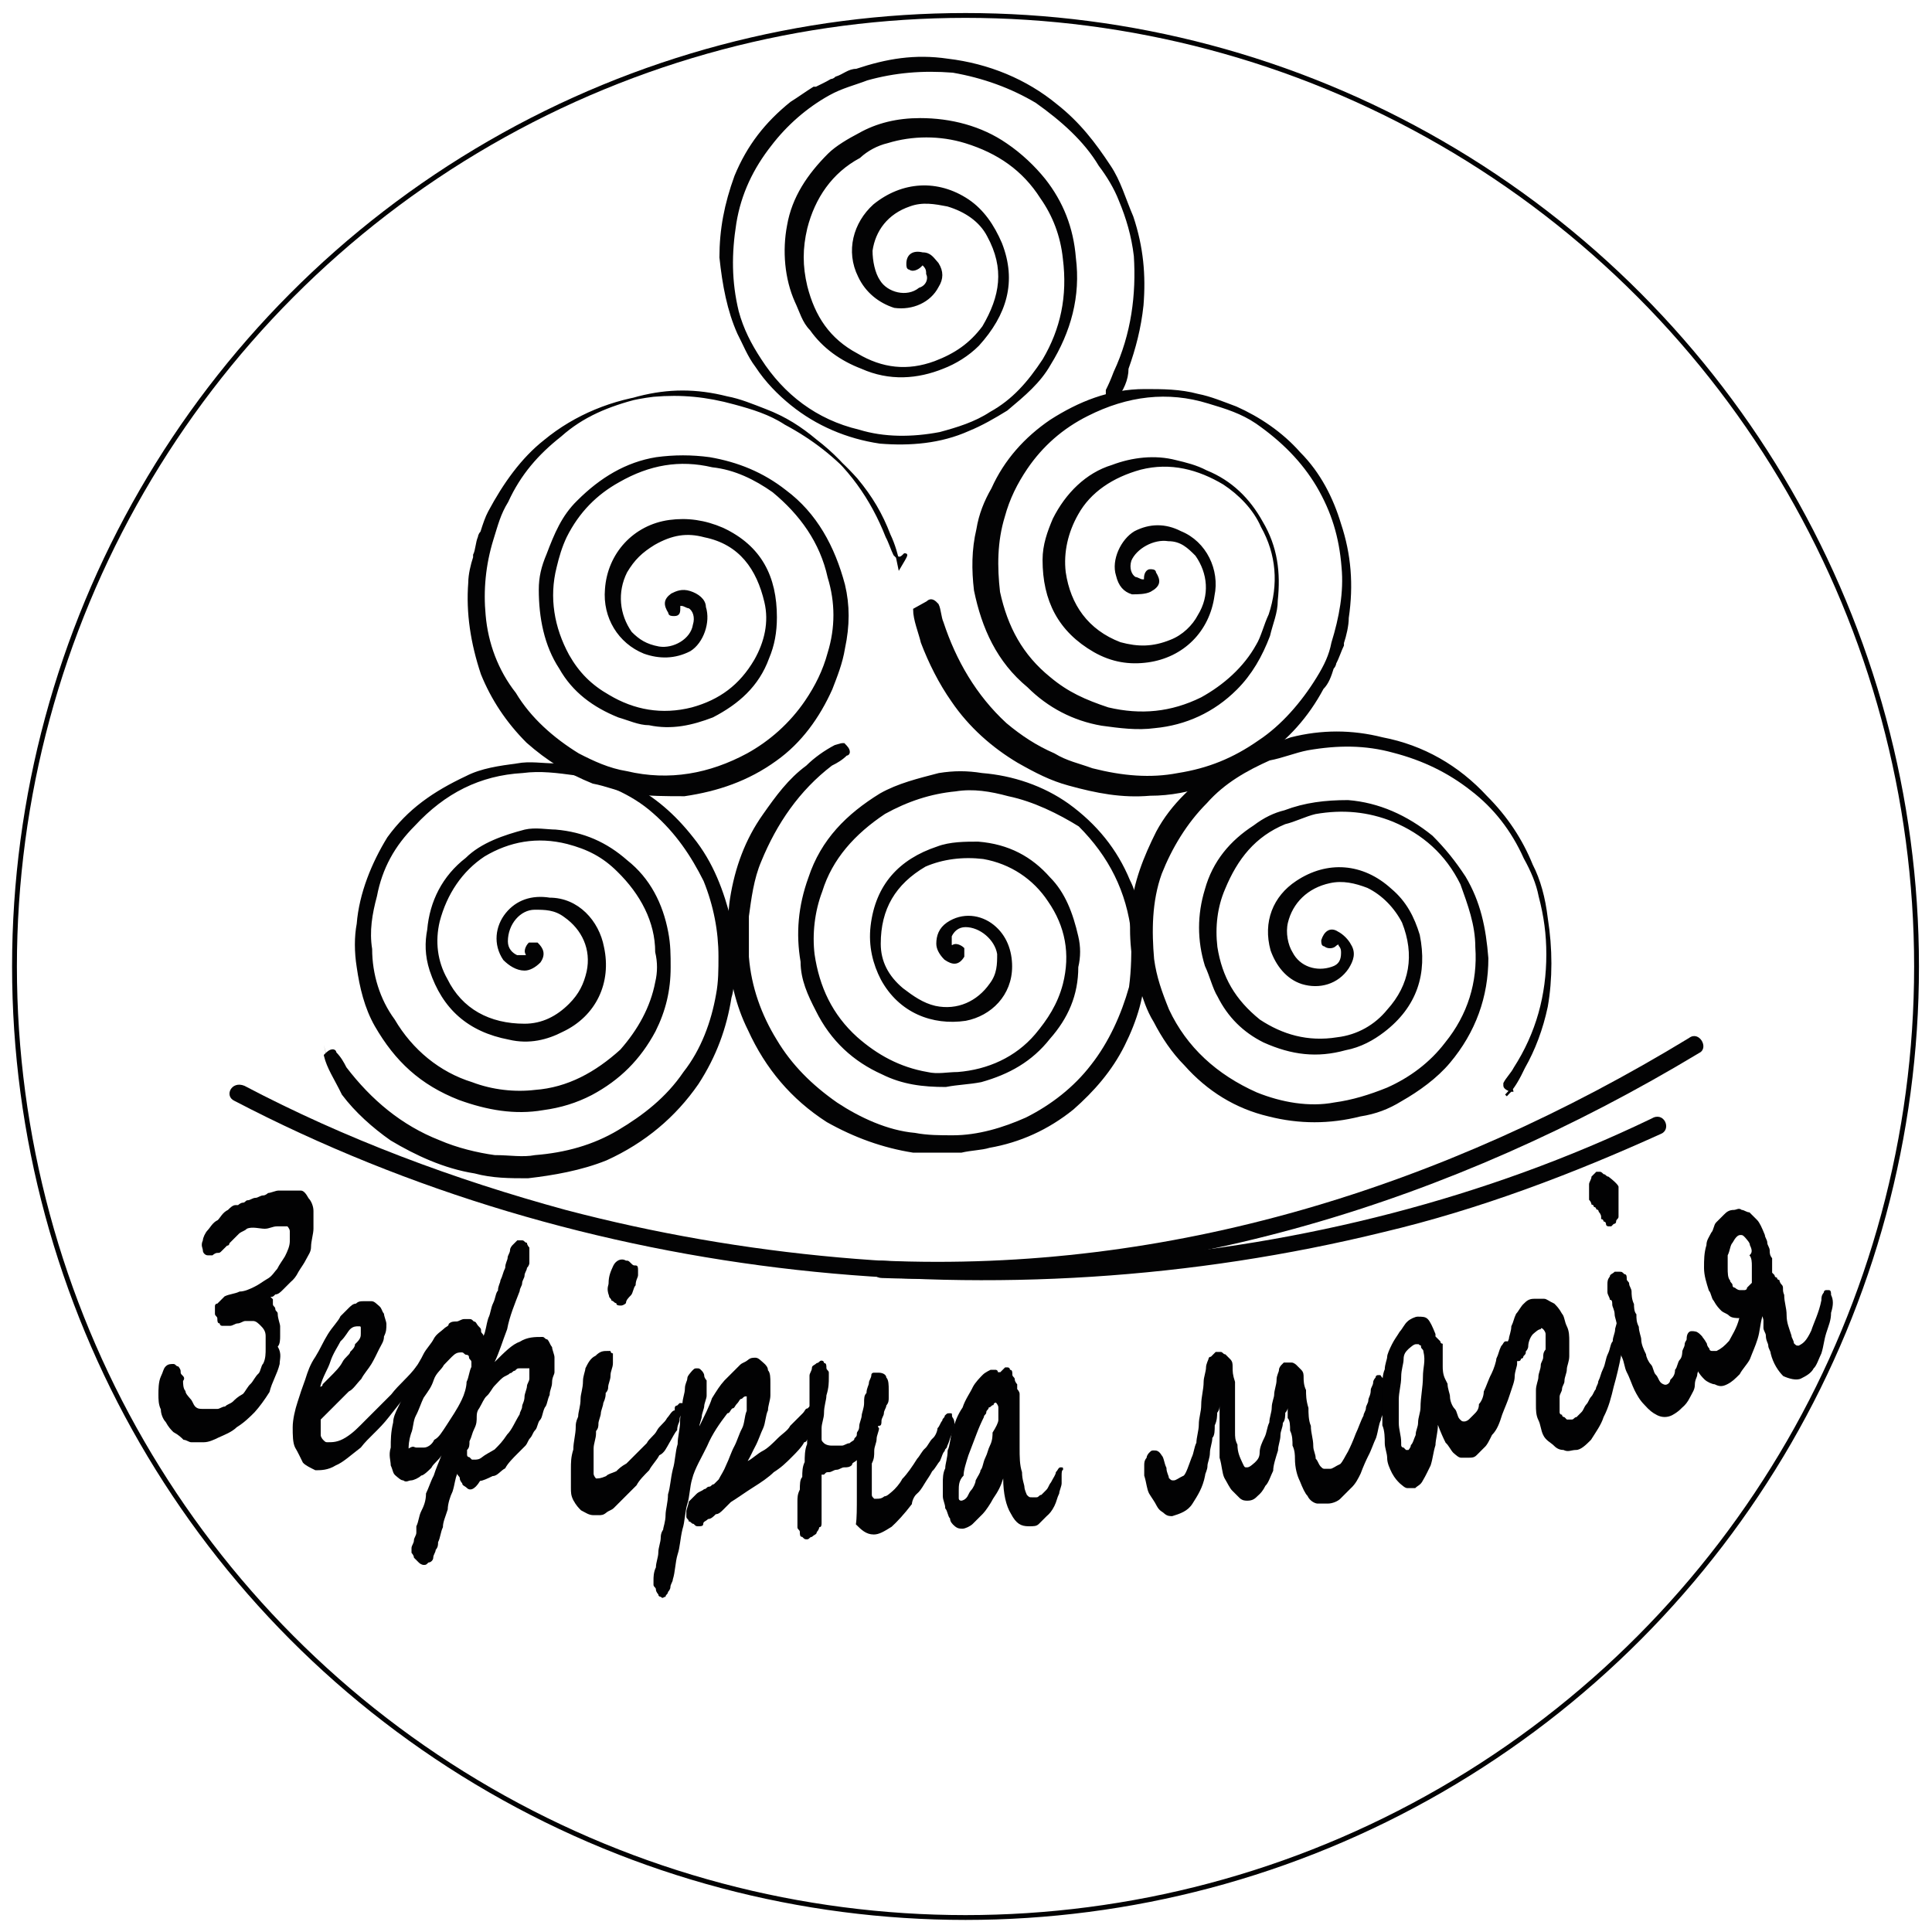 <?xml version="1.0" encoding="utf-8"?>
<!-- Generator: Adobe Illustrator 23.1.0, SVG Export Plug-In . SVG Version: 6.00 Build 0)  -->
<svg version="1.2" baseProfile="tiny" id="Шар_1"
	 xmlns="http://www.w3.org/2000/svg" xmlns:xlink="http://www.w3.org/1999/xlink" x="0px" y="0px" viewBox="0 0 400 400"
	 xml:space="preserve">
<circle fill="none" stroke="#020203" stroke-miterlimit="10" cx="199.9" cy="200.1" r="196.9"/>
<g>
	<path fill="#030304" stroke="#030304" stroke-width="0.5" stroke-miterlimit="10" d="M230.8,82.8c-0.5,0-1.6,0-1.6-1c0,0,0-0.5,0-1
		c0.5-1,1-2.1,1.6-3.7c3.7-7.9,4.7-16.2,4.2-24.1c-0.5-4.2-1.6-7.9-3.1-11.5c-1-2.6-2.6-5.2-4.2-7.3c-3.1-5.2-7.9-9.4-13.1-13.1
		c-5.2-3.1-11-5.2-17.3-6.3c-6.3-0.5-12.1,0-17.8,1.6c-2.6,1-5.2,1.6-7.9,3.1c-4.7,2.6-8.9,6.3-12.1,10.5c-3.7,4.7-6.3,10-7.3,16.2
		c-1,6.3-1,12.1,0.5,18.3c1,3.7,2.6,6.8,4.7,10c4.7,7.3,11.5,12.6,20.4,14.7c5.2,1.6,11,1.6,16.8,0.5c3.7-1,7.3-2.1,10.5-4.2
		c4.7-2.6,7.9-6.3,11-11c3.7-6.3,5.2-13.1,4.2-21c-0.5-4.7-2.1-8.9-4.7-12.6c-3.7-5.8-8.9-9.4-15.7-11.5c-5.2-1.6-11-1.6-16.2,0
		c-2.1,0.5-4.2,1.6-5.8,3.1c-5.8,3.1-9.4,8.4-11,14.7c-1,4.2-1,7.9,0,12.1c1.6,6.3,4.7,11,10.5,14.1c5.2,3.1,10.5,3.7,16.2,1.6
		c4.2-1.6,7.3-3.7,10-7.3c3.7-6.3,4.7-12.1,1-18.9c-1.6-3.1-4.7-5.2-8.4-6.3c-2.6-0.5-5.2-1-7.9,0c-4.7,1.6-7.3,5.2-7.9,9.4
		c0,2.1,0.5,4.7,1.6,6.3c1.6,2.6,5.8,3.7,8.4,1.6c1.6-0.5,2.1-2.1,1.6-3.1c0-0.5,0-1-0.5-1.6s-0.5-0.5-1,0c-0.5,0.5-1.6,1-2.1,0.5
		c-0.5,0-0.5-0.5-0.5-1c0-1.6,1-2.6,3.1-2.1c1.6,0,2.1,1,3.1,2.1c1,1.6,1,3.1,0,4.7c-1.6,3.1-5.2,4.7-8.9,4.2
		c-3.1-1-5.8-3.1-7.3-6.3c-2.6-5.2-1-11,3.1-14.7c5.8-4.7,13.1-5.2,19.4-1c3.1,2.1,5.2,5.2,6.8,8.9c3.1,7.9,1,14.7-4.7,21
		c-2.1,2.1-4.7,3.7-7.3,4.7c-5.2,2.1-11,2.6-16.8,0c-4.2-1.6-7.9-4.2-10.5-7.9c-1.6-1.6-2.1-3.7-3.1-5.8c-2.1-4.7-2.6-10.5-1.6-15.7
		c1-5.8,4.2-10.5,8.4-14.7c1.6-1.6,4.2-3.1,6.3-4.2c3.7-2.1,7.9-3.1,12.6-3.1c6.3,0,12.6,1.6,17.8,5.2c3.1,2.1,5.8,4.7,7.9,7.3
		c3.7,4.7,5.8,10,6.3,16.2c1,7.9-1,15.2-5.2,22c-2.1,3.7-5.2,6.3-8.9,9.4c-2.6,1.6-5.2,3.1-7.9,4.2c-5.8,2.6-12.1,3.1-18.3,2.6
		c-6.8-1-13.1-3.7-18.3-7.9c-2.6-2.1-5.2-4.7-7.3-7.9c-1.6-2.1-2.6-4.7-3.7-6.8c-2.1-4.7-3.1-10-3.7-15.7c0-5.8,1-11,3.1-16.8
		c2.6-6.3,6.3-11,11.5-15.2c1.6-1,3.1-2.1,4.7-3.1c0,0,0,0,0.5,0c1-0.5,2.1-1,3.1-1.6c0,0,0.5,0,1-0.5c1.6-0.5,2.6-1.6,4.2-1.6
		c6.3-2.1,12.1-3.1,18.9-2.1c8.4,1,16.2,4.2,22.5,9.4c4.7,3.7,7.9,7.9,11,12.6c2.1,3.1,3.1,6.8,4.7,10.5c2.1,6.3,2.6,12.1,2.1,18.3
		c-0.5,4.7-1.6,8.9-3.1,13.1C233.4,78.6,232.4,80.7,230.8,82.8C231.3,82.8,231.3,82.8,230.8,82.8z"/>
	<path fill="#030304" stroke="#030304" stroke-width="0.5" stroke-miterlimit="10" d="M67.3,218.5c0.5-0.5,1-1,1.6-1
		c0,0,0.5,0,0.5,0.5c1,1,1.6,2.1,2.1,3.1c5.2,6.8,11.5,12.1,19.4,15.2c3.7,1.6,7.9,2.6,11.5,3.1c3.1,0,5.8,0.5,8.4,0
		c6.3-0.5,12.1-2.1,17.3-5.2c5.2-3.1,10-6.8,13.6-12.1c3.7-4.7,5.8-10.5,6.8-16.2c0.5-2.6,0.5-5.2,0.5-7.9c0-5.2-1-10.5-3.1-15.7
		c-2.6-5.2-5.8-10-10.5-14.1c-4.7-4.2-10.5-6.3-16.2-7.9c-3.7-0.5-7.3-1-11-0.5c-8.9,0.5-16.2,4.2-22.5,11
		c-4.2,4.2-6.8,8.9-7.9,14.7c-1,3.7-1.6,7.3-1,11c0,5.2,1.6,10.5,4.7,14.7c3.7,6.3,9.4,11,16.2,13.1c4.2,1.6,8.9,2.1,13.1,1.6
		c6.8-0.5,12.6-3.7,17.8-8.4c3.7-4.2,6.3-8.9,7.3-14.1c0.5-2.1,0.5-4.2,0-6.3c0-6.3-3.1-12.1-7.9-16.8c-3.1-3.1-6.3-4.7-10.5-5.8
		c-6.3-1.6-12.1-0.5-17.3,2.6c-4.7,3.1-7.9,7.9-9.4,13.6c-1,4.2-0.5,8.4,1.6,12.1c3.1,6.3,8.9,9.4,16.2,9.4c3.7,0,6.8-1.6,9.4-4.2
		c2.1-2.1,3.1-4.2,3.7-6.8c1-4.7-1-8.9-4.7-11.5c-2.1-1.6-4.2-1.6-6.3-1.6c-3.1,0-5.8,3.1-5.8,6.8c0,1.6,1,2.6,2.1,3.1
		c0.5,0,1,0,1.6,0s0.5,0,0.5-0.5c-0.5-0.5,0-1.6,0.5-2.1c0.5,0,1,0,1.6,0c1,1,1.6,2.1,0.5,3.7c-1,1-2.1,1.6-3.1,1.6
		c-1.6,0-3.1-1-4.2-2.1c-2.1-3.1-1.6-6.8,0.5-9.4c2.1-2.6,5.2-3.7,8.9-3.1c5.8,0,10,4.7,11,10c1.6,7.3-1.6,14.1-8.4,17.3
		c-3.1,1.6-6.8,2.6-11,1.6c-8.4-1.6-13.6-6.3-16.2-14.1c-1-3.1-1-5.8-0.5-8.4c0.5-5.8,3.1-11,7.9-14.7c3.1-3.1,7.9-4.7,12.1-5.8
		c2.1-0.5,4.7,0,6.3,0c5.8,0.5,10.5,2.6,14.7,6.3c4.7,3.7,7.3,8.9,8.4,14.7c0.5,2.6,0.5,4.7,0.5,7.3c0,4.7-1,8.9-3.1,13.1
		c-3.1,5.8-7.3,10-13.1,13.1c-3.1,1.6-6.3,2.6-10,3.1c-5.8,1-11.5,0-17.3-2.1c-7.9-3.1-13.1-7.9-17.3-15.2
		c-2.1-3.7-3.1-7.9-3.7-12.1c-0.5-3.1-0.5-6.3,0-8.9c0.5-6.3,3.1-12.6,6.3-17.8c4.2-5.8,9.4-9.4,16.2-12.6c3.1-1.6,6.8-2.1,10.5-2.6
		c2.6-0.5,5.2,0,7.9,0c5.2,0.5,10.5,1.6,15.2,4.2c5.2,2.6,9.4,6.3,13.1,11c4.2,5.2,6.3,11,7.9,17.3c0.5,1.6,0.5,3.7,0.5,5.8v0.5
		c0,1.6,0,2.6,0,3.7c0,0.5,0,0.5,0,1c0,1.6,0,3.1-0.5,4.7c-1,6.3-3.1,12.1-6.8,17.8c-4.7,6.8-11,12.1-18.9,15.7
		c-5.2,2.1-11,3.1-16.2,3.7c-3.7,0-7.3,0-11-1c-6.3-1-12.1-3.7-17.3-6.8c-3.7-2.6-7.3-5.8-10-9.4C69.4,223.2,67.9,221.1,67.3,218.5
		C67.3,219,67.3,219,67.3,218.5z"/>
	<path fill="#030304" stroke="#030304" stroke-width="0.5" stroke-miterlimit="10" d="M192,124.7c0.5-0.5,1-0.5,1.6,0l0.5,0.5
		c0.5,1,0.5,2.6,1,3.7c2.6,7.9,6.8,15.2,13.1,21c3.1,2.6,6.3,4.7,10,6.3c2.6,1.6,5.2,2.1,7.9,3.1c6.3,1.6,12.1,2.1,17.8,1
		c6.3-1,11.5-3.1,16.8-6.8c4.7-3.1,8.9-7.9,12.1-13.1c1.6-2.6,2.6-4.7,3.1-7.3c1.6-5.2,2.6-10.5,2.1-15.7
		c-0.5-6.3-2.1-11.5-5.2-16.8c-3.1-5.2-7.3-9.4-12.6-13.1c-3.1-2.1-6.3-3.1-10-4.2c-8.4-2.6-16.8-1.6-25.1,2.6
		c-5.2,2.6-9.4,6.3-12.6,11c-2.1,3.1-3.7,6.3-4.7,10c-1.6,5.2-1.6,10.5-1,15.7c1.6,7.3,4.7,13.1,10.5,17.8c3.7,3.1,7.3,4.7,12.1,6.3
		c6.8,1.6,13.1,1,19.4-2.1c4.7-2.6,8.9-6.3,11.5-11c1-1.6,1.6-4.2,2.6-6.3c2.1-6.3,1.6-12.6-1.6-18.3c-1.6-3.7-4.7-6.8-7.9-8.9
		c-5.2-3.1-11-4.7-17.3-3.1c-5.8,1.6-10.5,4.7-13.1,9.4c-2.1,3.7-3.1,7.9-2.6,12.1c1,6.8,4.7,12.1,11.5,14.7c3.7,1,6.8,1,10.5-0.5
		c2.6-1,4.7-3.1,5.8-5.2c2.6-4.2,2.1-8.9-0.5-12.6c-1.6-1.6-3.1-3.1-5.8-3.1c-3.1-0.5-6.8,1.6-7.9,4.2c-0.5,1.6,0,3.1,1,3.7
		c0.5,0,1,0.5,1.6,0.5c0.5,0,0.5,0,0.5-0.5c0-1,0.5-1.6,1-1.6s1,0,1,0.5c1,1.6,1,2.6-1,3.7c-1,0.5-2.6,0.5-3.7,0.5
		c-1.6-0.5-2.6-1.6-3.1-3.7c-1-3.1,1-7.3,3.7-8.9c3.1-1.6,6.3-1.6,9.4,0c5.2,2.1,7.9,7.9,6.8,13.1c-1,7.3-6.3,12.6-13.6,13.6
		c-3.7,0.5-7.3,0-11-2.1c-7.3-4.2-10.5-10.5-10.5-18.9c0-3.1,1-5.8,2.1-8.4c2.6-5.2,6.8-9.4,12.1-11c4.2-1.6,8.9-2.1,13.1-1
		c2.1,0.5,4.2,1,6.3,2.1c5.2,2.1,8.9,5.8,11.5,10.5c3.1,5.2,3.7,10.5,3.1,16.2c0,2.6-1,4.7-1.6,7.3c-1.6,4.2-3.7,7.9-6.8,11
		c-4.7,4.7-10.5,7.3-16.8,7.9c-3.7,0.5-7.3,0-11-0.5c-5.8-1-11-3.7-15.2-7.9c-6.3-5.2-9.4-12.1-11-19.9c-0.5-4.2-0.5-8.4,0.5-12.6
		c0.5-3.1,1.6-5.8,3.1-8.4c2.6-5.8,6.8-10.5,12.1-14.1c5.8-3.7,12.1-6.3,19.4-6.3c3.7,0,7.3,0,11,1c2.6,0.5,5.2,1.6,7.9,2.6
		c4.7,2.1,9.4,5.2,13.1,9.4c4.2,4.2,6.8,9.4,8.4,14.7c2.1,6.3,2.6,12.6,1.6,19.4c0,1.6-0.5,3.7-1,5.2v0.5c-0.5,1-1,2.6-1.6,3.7
		c0,0,0,0.5-0.5,1c-0.5,1.6-1,3.1-2.1,4.2c-3.1,5.8-7.3,10.5-12.6,14.1c-6.8,4.7-14.7,7.9-23.1,7.9c-5.8,0.5-11-0.5-16.8-2.1
		c-3.7-1-6.8-2.6-10.5-4.7c-5.2-3.1-10-7.3-13.6-12.6c-2.6-3.7-4.7-7.9-6.3-12.1c-0.5-2.1-1.6-4.7-1.6-6.8
		C192,124.7,192,124.7,192,124.7z"/>
	<path fill="#030304" stroke="#030304" stroke-width="0.5" stroke-miterlimit="10" d="M187.3,114.8c-0.5,0.5-1,1-1.6,0.5l-0.5-0.5
		c-0.5-1-1-2.6-1.6-3.7c-3.1-7.9-7.9-14.7-14.7-19.9c-3.1-2.6-6.3-4.7-10.5-6.3c-2.6-1-5.2-2.1-7.9-2.6c-6.3-1.6-12.1-1.6-18.3,0
		s-11.5,3.7-16.2,7.9c-4.7,3.7-8.4,7.9-11,13.6c-1.6,2.6-2.1,4.7-3.1,7.9c-1.6,5.2-2.1,10.5-1.6,15.7c0.5,5.8,2.6,11.5,6.3,16.2
		c3.1,5.2,7.9,9.4,13.1,12.6c3.1,1.6,6.3,3.1,10,3.7c8.9,2.1,17.3,0.5,25.1-3.7c4.7-2.6,8.9-6.3,12.1-11c2.1-3.1,3.7-6.3,4.7-10
		c1.6-5.2,1.6-10.5,0-15.7c-1.6-7.3-5.8-13.1-11.5-17.8c-3.7-2.6-7.9-4.7-12.6-5.2c-6.8-1.6-13.1-0.5-19.4,3.1
		c-4.7,2.6-8.4,6.3-11,11.5c-1,2.1-1.6,4.2-2.1,6.3c-1.6,6.3-0.5,12.6,2.6,18.3c2.1,3.7,4.7,6.3,8.4,8.4c5.2,3.1,11,4.2,17.3,2.6
		c5.8-1.6,10-4.7,13.1-10c2.1-3.7,3.1-7.9,2.1-12.1c-1.6-6.8-5.2-12.1-12.6-13.6c-3.7-1-6.8-0.5-10.5,1.6c-2.6,1.6-4.2,3.1-5.8,5.8
		c-2.1,4.2-1.6,8.9,1,12.6c1.6,1.6,3.1,2.6,5.8,3.1c3.1,0.5,6.8-1.6,7.3-4.7c0.5-1.6,0-3.1-1-3.7c-0.5,0-1-0.5-1.6-0.5
		s-0.5,0-0.5,0.5c0,1,0,1.6-1,1.6c-0.5,0-1,0-1-0.5c-1-1.6-1-2.6,0.5-3.7c1-0.5,2.1-1,3.7-0.5c1.6,0.5,3.1,1.6,3.1,3.1
		c1,3.1-0.5,7.3-3.1,8.9c-3.1,1.6-6.3,1.6-9.4,0.5c-5.2-2.1-8.4-7.3-7.9-13.1c0.5-7.3,5.8-13.1,13.1-14.1c3.7-0.5,7.3,0,11,1.6
		c7.9,3.7,11,10,11,18.3c0,3.1-0.5,5.8-1.6,8.4c-2.1,5.8-6.3,9.4-11.5,12.1c-4.2,1.6-8.4,2.6-13.1,1.6c-2.1,0-4.2-1-6.3-1.6
		c-5.2-2.1-9.4-5.2-12.1-10c-3.1-4.7-4.2-10.5-4.2-16.2c0-2.6,0.5-4.7,1.6-7.3c1.6-4.2,3.1-7.9,6.3-11c4.7-4.7,10-7.9,16.2-8.9
		c3.7-0.5,7.3-0.5,11,0c5.8,1,11,3.1,15.7,6.8c6.3,4.7,10,11.5,12.1,19.4c1,4.2,1,8.4,0,13.1c-0.5,3.1-1.6,5.8-2.6,8.4
		c-2.6,5.8-6.3,11-11.5,14.7c-5.8,4.2-12.1,6.3-18.9,7.3c-3.7,0-7.3,0-11-0.5c-2.6-0.5-5.2-1.6-7.9-2.1c-5.2-2.1-9.4-4.7-13.6-8.4
		c-4.2-4.2-7.3-8.9-9.4-14.1c-2.1-6.3-3.1-12.6-2.6-18.9c0-1.6,0.5-3.7,1-5.2v-0.5c0.5-1,0.5-2.6,1-3.7c0,0,0-0.5,0.5-1
		c0.5-1.6,1-3.1,1.6-4.2c3.1-5.8,6.8-11,11.5-14.7c6.3-5.2,14.1-8.4,22.5-9.4c5.8-0.5,11,0,16.8,1.6c3.7,1,7.3,2.1,10.5,4.2
		c5.8,3.1,10.5,6.8,14.7,11.5c3.1,3.7,5.2,7.3,6.8,11.5c1,2.1,1.6,4.2,2.1,6.8C187.8,114.8,187.8,114.8,187.3,114.8z"/>
	<path fill="#030304" stroke="#030304" stroke-width="0.5" stroke-miterlimit="10" d="M174.7,154.1c0.5,0.5,1,1,1,1.6
		c0,0,0,0.5-0.5,0.5c-1,1-2.1,1.6-3.1,2.1c-6.8,5.2-11.5,12.1-14.7,19.9c-1.6,3.7-2.1,7.9-2.6,11.5c0,3.1,0,5.8,0,8.4
		c0.5,6.3,2.6,12.1,5.8,17.3c3.1,5.2,7.3,9.4,12.6,13.1c4.7,3.1,10.5,5.8,16.2,6.3c2.6,0.5,5.2,0.5,7.9,0.5c5.2,0,10.5-1.6,15.2-3.7
		c5.2-2.6,10-6.3,13.6-11c3.7-4.7,6.3-10.5,7.9-16.2c0.5-3.7,0.5-7.3,0.5-11c-1-8.9-4.7-16.2-11-22.5c-4.2-2.6-9.4-5.2-14.7-6.3
		c-3.7-1-7.3-1.6-11-1c-5.2,0.5-10,2.1-14.7,4.7c-6.3,4.2-11,9.4-13.1,16.2c-1.6,4.2-2.1,8.9-1.6,13.1c1,6.8,3.7,12.6,8.9,17.3
		c4.2,3.7,8.9,6.3,14.7,7.3c2.1,0.5,4.2,0,6.3,0c6.3-0.5,12.1-3.1,16.2-7.9c2.6-3.1,4.7-6.3,5.8-10.5c1.6-6.3,0.5-12.1-3.1-17.3
		c-3.1-4.7-7.9-7.9-13.6-8.9c-4.2-0.5-8.4,0-12.1,1.6c-6.3,3.7-9.4,8.9-9.4,16.2c0,3.7,1.6,6.8,4.7,9.4c2.1,1.6,4.2,3.1,6.8,3.7
		c4.7,1,8.9-1,11.5-4.7c1.6-2.1,1.6-4.2,1.6-6.3c-0.5-3.1-3.7-5.8-6.8-5.8c-1.6,0-2.6,1-3.1,2.1c0,0.5,0,1,0,1.6s0,0.5,0.5,0.5
		c0.5-0.5,1.6,0,2.1,0.5c0,0.5,0,1,0,1.6c-1,1.6-2.1,1.6-3.7,0.5c-1-1-1.6-2.1-1.6-3.1c0-1.6,0.5-3.1,2.1-4.2
		c3.1-2.1,6.8-1.6,9.4,0.5c2.6,2.1,3.7,5.2,3.7,8.4c0,5.8-4.2,10-9.4,11c-6.8,1-13.6-1.6-17.3-8.4c-1.6-3.1-2.6-6.8-2.1-11
		c1-8.4,5.8-13.6,13.6-16.2c2.6-1,5.8-1,8.4-1c6.3,0.5,11,3.1,14.7,7.3c3.1,3.1,4.7,7.3,5.8,12.1c0.5,2.1,0.5,4.2,0,6.3
		c0,5.8-2.1,10.5-5.8,14.7c-3.7,4.7-8.4,7.3-14.1,8.9c-2.6,0.5-4.7,0.5-7.3,1c-4.7,0-8.9-0.5-13.1-2.6c-5.8-2.6-10.5-6.8-13.6-13.1
		c-1.6-3.1-3.1-6.3-3.1-10c-1-5.8-0.5-11.5,1.6-17.3c2.6-7.9,7.9-13.1,14.7-17.3c3.7-2.1,7.9-3.1,12.1-4.2c3.1-0.5,5.8-0.5,8.9,0
		c6.3,0.5,12.6,2.6,17.8,6.3c5.8,4.2,10,9.4,12.6,15.7c1.6,3.1,2.1,6.8,3.1,10.5c0.5,2.6,0.5,5.2,0,7.9c0,5.2-1.6,10.5-4.2,15.7
		c-2.6,5.2-6.3,9.4-10.5,13.1c-5.2,4.2-11,6.8-17.3,7.9c-1.6,0.5-3.7,0.5-5.8,1h-0.5c-1.6,0-2.6,0-3.7,0c-0.5,0-0.5,0-1,0
		c-1.6,0-3.1,0-4.7,0c-6.3-1-12.1-3.1-17.8-6.3c-7.3-4.7-12.6-11-16.2-18.9c-2.6-5.2-3.7-10.5-4.2-16.2c0-3.7,0-7.9,0.5-11
		c1-6.3,3.1-12.1,6.8-17.3c2.6-3.7,5.2-7.3,8.9-10c1.6-1.6,3.7-3.1,5.8-4.2C174.2,154.1,174.2,154.1,174.7,154.1z"/>
	<path fill="#030304" stroke="#030304" stroke-width="0.5" stroke-miterlimit="10" d="M313.1,225.8c-0.5,0-1.6-0.5-1.6-1v-0.5
		c0.5-1,1.6-2.1,2.1-3.1c4.7-7.3,6.8-15.2,6.8-23.6c0-4.2-0.5-7.9-1.6-12.1c-0.5-2.6-1.6-5.2-3.1-7.9c-2.6-5.8-6.3-10.5-11-14.1
		c-4.7-3.7-10-6.3-16.2-7.9c-5.8-1.6-11.5-1.6-17.8-0.5c-2.6,0.5-5.2,1.6-7.9,2.1c-4.7,2.1-9.4,4.7-13.1,8.9
		c-4.2,4.2-7.3,9.4-9.4,14.7c-2.1,5.8-2.1,12.1-1.6,17.8c0.5,3.7,1.6,6.8,3.1,10.5c3.7,7.9,10,13.6,18.3,17.3
		c5.2,2.1,11,3.1,16.2,2.1c3.7-0.5,7.3-1.6,11-3.1c4.7-2.1,8.9-5.2,12.1-9.4c4.7-5.8,6.8-12.6,6.3-19.9c0-4.7-1.6-8.9-3.1-13.1
		c-3.1-6.3-7.9-10.5-14.1-13.1c-5.2-2.1-10.5-2.6-16.2-1.6c-2.1,0.5-4.2,1.6-6.3,2.1c-6.3,2.6-10,7.3-12.6,13.6
		c-1.6,3.7-2.1,7.9-1.6,12.1c1,6.3,3.7,11,8.9,15.2c4.7,3.1,10,4.7,16.2,3.7c4.2-0.5,7.9-2.6,10.5-5.8c4.7-5.2,5.8-11.5,3.1-18.3
		c-1.6-3.1-4.2-5.8-7.3-7.3c-2.6-1-5.2-1.6-7.9-1c-4.7,1-7.9,4.2-8.9,8.4c-0.5,2.1,0,4.7,1,6.3c1.6,3.1,5.2,4.2,8.4,3.1
		c1.6-0.5,2.1-1.6,2.1-3.1c0-0.5,0-1-0.5-1.6c0-0.5-0.5-0.5-1,0s-1.6,0.5-2.1,0c-0.5,0-0.5-0.5-0.5-1c0.5-1.6,1.6-2.6,3.1-1.6
		c1,0.5,2.1,1.6,2.6,2.6c1,1.6,0.5,3.1-0.5,4.7c-2.1,3.1-5.8,4.2-9.4,3.1c-3.1-1-5.2-3.7-6.3-6.8c-1.6-5.8,0.5-11,5.2-14.1
		c6.3-4.2,13.6-3.7,19.4,1.6c3.1,2.6,4.7,5.8,5.8,9.4c1.6,7.9-0.5,14.7-7.3,19.9c-2.1,1.6-4.7,3.1-7.9,3.7c-5.8,1.6-11,1-16.8-1.6
		c-4.2-2.1-7.3-5.2-9.4-9.4c-1-1.6-1.6-4.2-2.6-6.3c-1.6-5.2-1.6-10.5,0-15.7c1.6-5.8,5.2-10,10-13.1c2.1-1.6,4.2-2.6,6.3-3.1
		c4.2-1.6,8.4-2.1,13.1-2.1c6.3,0.5,12.1,3.1,17.3,7.3c2.6,2.6,4.7,5.2,6.8,8.4c3.1,5.2,4.2,10.5,4.7,16.8c0,7.9-2.6,15.2-7.9,21.5
		c-2.6,3.1-6.3,5.8-10,7.9c-2.6,1.6-5.2,2.6-8.4,3.1c-6.3,1.6-12.6,1.6-18.9,0c-6.8-1.6-12.6-5.2-17.3-10.5
		c-2.6-2.6-4.7-5.8-6.3-8.9c-1.6-2.6-2.1-4.7-3.1-7.3c-1.6-5.2-2.1-10.5-1.6-15.7c0.5-5.8,2.6-11,5.2-16.2c3.1-5.8,7.9-10,13.1-13.6
		c1.6-1,3.1-2.1,4.7-2.6c0,0,0,0,0.5,0c1-0.5,2.1-1,3.7-1.6c0.5,0,0.5,0,1,0c1.6-0.5,3.1-1,4.7-1.6c6.3-1.6,12.6-1.6,18.9,0
		c8.4,1.6,15.7,5.8,21.5,12.1c4.2,4.2,7.3,8.9,9.4,14.1c1.6,3.1,2.6,6.8,3.1,11c1,6.3,1,12.6,0,18.3c-1,4.7-2.6,8.9-4.7,12.6
		c-1,2.1-2.1,4.2-3.7,5.8C313.1,225.3,313.1,225.8,313.1,225.8z"/>
</g>
<g>
	<path fill="#030304" d="M48.5,227.9c72.3,37.7,158.8,46.6,237.9,27.2c19.9-4.7,39.3-12.1,57.6-20.4c2.1-1,0.5-4.7-2.1-3.1
		c-68.6,33-151.4,38.2-224.8,18.9c-23.1-6.3-45.6-14.7-66.5-25.7C47.9,223.7,46.4,226.9,48.5,227.9L48.5,227.9z"/>
</g>
<g>
	<path fill="#030304" d="M182.6,264.6c60.3,2.1,117.9-15.7,169.2-46.6c2.1-1,0-4.7-2.1-3.1c-50.8,30.9-107.4,48.7-167.1,46.1
		C180,260.9,180,264.6,182.6,264.6L182.6,264.6z"/>
</g>
<g>
	<path fill="#020203" d="M57.9,282.4c-0.5,2.1-1.6,3.7-2.1,5.8c-1,1.6-2.1,3.1-3.1,4.2c-1,1-2.1,2.1-3.7,3.1c-1,1-2.6,1.6-3.7,2.1
		c-1,0.5-2.1,1-3.1,1c-1,0-2.1,0-2.6,0s-1-0.5-1.6-0.5c-0.5-0.5-1-1-2.1-1.6c-0.5-0.5-1-1-1.6-2.1c-0.5-0.5-1-1.6-1-2.6
		c-0.5-1-0.5-2.1-0.5-3.1s0-2.6,0.5-3.7c0.5-1,0.5-1.6,1-2.1s1-0.5,1.6-0.5c0.5,0,0.5,0.5,1,0.5c0,0,0.5,0.5,0.5,1
		c0,0.5,0,0.5,0.5,1s0,1,0,1c0,0.5,0,1.6,0.5,2.1c0,0.5,0.5,1,1,1.6c0.5,0.5,0.5,1,1,1.6c0.5,0.5,1,0.5,1.6,0.5c0,0,0,0,0.5,0h0.5
		c0.5,0,0.5,0,1,0s0.5,0,1,0c0.5,0,1-0.5,1.6-0.5c0.5-0.5,1-0.5,1.6-1c0.5-0.5,1-1,2.1-1.6c0.5-0.5,1-1.6,1.6-2.1
		c0.5-0.5,1-1.6,1.6-2.1c0.5-0.5,0.5-1.6,1-2.1c0.5-1,0.5-2.1,0.5-3.1s0-2.1,0-2.6c0-1-0.5-1.6-1-2.1s-1-1-1.6-1c-0.5,0-1,0-1.6,0
		c-0.5,0-1,0.5-1.6,0.5c-0.5,0-1,0.5-1.6,0.5c-0.5,0-1,0-1.6,0c0,0-0.5,0-0.5-0.5c-0.5,0-0.5-0.5-0.5-1s-0.5-0.5-0.5-1s0-1,0-1.6
		c0,0,0-0.5,0.5-0.5l0.5-0.5l0.5-0.5l0.5-0.5c1-0.5,2.1-0.5,3.1-1c1,0,2.1-0.5,3.1-1c1-0.5,1.6-1,2.6-1.6c1-0.5,1.6-1.6,2.1-2.1
		c0.5-1,1-1.6,1.6-2.6c0.5-1,1-2.1,1-3.1c0-0.5,0-1,0-2.1c0-0.5-0.5-1-0.5-1c-0.5,0-1.6,0-2.1,0c-1,0-1.6,0.5-2.6,0.5
		c-1,0-2.6-0.5-3.7,0c-0.5,0.5-1,0.5-1.6,1l-0.5,0.5c-0.5,0.5-0.5,0.5-1,1l-0.5,0.5c0,0,0,0.5-0.5,0.5c-0.5,0.5-0.5,0.5-1,1
		s-0.5,0.5-1,0.5c-0.5,0-1,0.5-1,0.5c-0.5,0-0.5,0-1,0c-0.5,0-1-0.5-1-1s-0.5-1,0-2.1c0-0.5,0.5-1.6,1-2.1c0.5-0.5,1-1.6,2.1-2.1
		c0.5-0.5,1-1.6,2.1-2.1c0.5-0.5,1-1,1.6-1c0,0,0,0,0.5,0c0,0,0.5-0.5,1-0.5c0.5,0,0.5-0.5,1-0.5s1-0.5,1.6-0.5c0.5,0,1-0.5,1.6-0.5
		c0.5,0,1-0.5,1-0.5c0.5,0,1.6-0.5,2.1-0.5c0.5,0,1,0,2.1,0c0.5,0,1,0,1.6,0c0.5,0,1,0,1,0c0.5,0,1,0.5,1.6,1.6c0.5,0.5,1,1.6,1,2.6
		s0,2.1,0,3.7c0,1-0.5,2.6-0.5,3.7s-0.5,1.6-1,2.6c-0.5,1-1,1.6-1.6,2.6c-0.5,1-1,1.6-1.6,2.1c-0.5,0.5-1,1-1.6,1.6
		c-0.5,0.5-1,1-1.6,1c-0.5,0.5-0.5,0.5-1,0.5l0.5,0.5c0,0.5,0,1,0,1c0,0.5,0.5,0.5,0.5,1s0.5,0.5,0.5,1c0,1,0.5,2.1,0.5,2.6
		c0,1,0,1.6,0,2.1s0,1.6-0.5,2.1C58.4,280.3,57.9,281.4,57.9,282.4z"/>
	<path fill="#020203" d="M88.3,282.9c0,0,0,0.5-0.5,1c0,0.5-0.5,1-1,1.6c-2.1,2.6-4.2,5.2-6.3,7.9s-4.2,4.2-5.8,6.3
		c-2.1,1.6-3.7,3.1-5.2,3.7c-1.6,1-3.1,1-4.2,1c-1-0.5-2.1-1-2.6-1.6c-0.5-1-1-2.1-1.6-3.1c-0.5-1-0.5-2.6-0.5-4.2
		c0-1.6,0.5-3.7,1-5.2c0.5-1.6,1-3.1,1.6-4.7c0.5-1.6,1-3.1,2.1-4.7c1-1.6,1.6-3.1,2.6-4.7c1-1.6,2.1-2.6,2.6-3.7
		c0.5-0.5,1-1,1.6-1.6c0.5-0.5,1-1,1.6-1c0.5-0.5,1-0.5,1.6-0.5s1,0,1.6,0s1,0.5,1.6,1s0.5,1,1,1.6c0,0.5,0.5,1.6,0.5,2.1
		c0,1,0,1.6-0.5,2.6c0,1-0.5,1.6-1,2.6c-0.5,1-1,2.1-1.6,3.1s-1.6,2.1-2.1,3.1c-1,1-1.6,2.1-2.6,2.6c-0.5,0.5-0.5,0.5-1,1
		c-0.5,0.5-1,1-1.6,1.6c-0.5,0.5-1,1-1.6,1.6c-0.5,0.5-1,1-1.6,1.6c0,0.5,0,1,0,1.6c0,0.5,0,1,0,1.6c0,0.5,0.5,1,0.5,1
		c0.5,0.5,0.5,0.5,1,0.5c1,0,2.1,0,3.7-1c1.6-1,2.6-2.1,4.2-3.7c1.6-1.6,3.1-3.1,5.2-5.2c1.6-2.1,3.7-3.7,5.2-5.8
		c0.5-0.5,0.5-0.5,1-1c0.5-0.5,0.5-0.5,1-0.5l0,0c0,0,0,0,0,0.5v0.5C88.8,282.9,88.8,282.9,88.3,282.9z M74.7,276.1c0-0.5,0-0.5,0-1
		s0-0.5-0.5-0.5s-1,0-1.6,0.5s-1,1.6-2.1,2.6c-0.5,1-1.6,2.6-2.1,4.2c-0.5,1.6-1.6,3.1-2.1,5.2c0,0,0.5,0,0.5-0.5l0.5-0.5l0.5-0.5
		l0.5-0.5c1-1,2.1-2.1,2.6-3.1s1.6-1.6,1.6-2.1c0.5-0.5,1-1,1-1.6C74.7,277.2,74.7,276.7,74.7,276.1z"/>
	<path fill="#020203" d="M96.7,308.1C96.7,308.1,96.1,308.1,96.7,308.1c-0.5-0.5-1-0.5-1-1c0,0-0.5-0.5-0.5-1s-0.5-0.5-0.5-1
		c-0.5,1-0.5,2.1-1,3.7c-0.5,1-1,2.6-1,3.7c-0.5,1.6-1,2.6-1,3.7c-0.5,1-0.5,2.1-1,3.1c0,0.5,0,1-0.5,1.6c0,0.5-0.5,1-0.5,1.6
		c0,0.5-0.5,1-1,1c-0.5,0.5-0.5,0.5-1,0.5c0,0-0.5,0-1-0.5c-0.5-0.5-0.5-0.5-1-1c0-0.5-0.5-1-0.5-1c0-0.5,0-0.5,0-1s0.5-1,0.5-1.6
		c0-0.5,0.5-1,0.5-1.6v-0.5V316c0.5-1,0.5-2.1,1-3.1c0.5-1,1-2.1,1-3.7c0.5-1,1-2.6,1.6-3.7c0.5-1.6,1-2.6,1.6-4.2
		c-0.5,1-1.6,1.6-2.1,2.6c-0.5,0.5-1.6,1.6-2.1,1.6c-0.5,0.5-1.6,1-2.1,1c-0.5,0-1,0.5-1.6,0c-0.5,0-1-0.5-1.6-1s-0.5-1-1-2.1
		c0-1-0.5-2.1,0-3.7c0-1.6,0-3.1,0.5-5.2c0-1,0.5-2.1,1-3.1c0.5-1,1-2.1,1.6-3.7c0.5-1,1-2.6,1.6-3.7s1.6-2.6,2.1-3.7
		c0.5-1,1.6-2.1,2.1-3.1c0.5-1,1.6-1.6,2.1-2.1c0.5-0.5,1-0.5,1-1c0.5-0.5,1-0.5,1.6-0.5c0.5,0,1-0.5,1.6-0.5s1,0,1,0
		c0.5,0,0.5,0,1,0.5c0.5,0,0.5,0.5,1,1c0.5,0.5,0.5,0.5,0.5,1s0.5,0.5,0.5,1c0.5-1,0.5-2.1,1-3.7c0.5-1,0.5-2.1,1-3.1
		c0.5-1,0.5-2.1,1-2.6c0-1,0.5-1.6,0.5-2.1c0.5-1,0.5-1.6,1-2.6c0-1,0.5-1.6,0.5-2.1s0.5-1,0.5-1.6c0-0.5,0.5-1,0.5-1l0.5-0.5
		l0.5-0.5h0.5h0.5c0.5,0,0.5,0.5,1,0.5c0,0.5,0.5,1,0.5,1c0,0.5,0,1,0,1.6c0,0.5,0,1,0,1.6c0,0,0,0.5-0.5,1c0,0.5-0.5,1-0.5,1.6
		c0,0.5-0.5,1-0.5,1.6c0,0.5-0.5,1-0.5,1.6c-1,2.6-2.1,5.2-2.6,7.9c-1,2.6-1.6,4.7-2.6,6.8c2.1-2.1,3.7-3.7,5.2-4.2
		c1.6-1,3.1-1,4.7-1c0.5,0,0.5,0.5,1,0.5c0.5,0.5,0.5,1,1,1.6c0,0.5,0.5,1.6,0.5,2.1c0,1,0,2.1,0,3.1c0,0.5-0.5,1-0.5,2.1
		c0,1-0.5,1.6-0.5,2.6c-0.5,1-0.5,2.1-1,2.6c-0.5,1-0.5,2.1-1,2.6c-0.5,0.5-0.5,1.6-1,2.1c-0.5,0.5-0.5,1-1,1.6
		c-0.5,0.5-0.5,1-1,1.6c-0.5,0.5-1,1-1.6,1.6c-1,1-2.1,2.1-2.6,3.1c-1,0.5-1.6,1.6-2.6,1.6c-1,0.5-2.1,1-2.6,1
		C98.2,308.6,97.2,308.6,96.7,308.1z M86.2,299.7c0.5,0,1,0,1.6,0s1.6-0.5,2.1-1.6c1-0.5,1.6-1.6,2.6-3.1c1-1.6,2.1-3.1,3.1-5.2
		c0.5-1,1-2.6,1-3.7c0.5-1,0.5-2.1,1-3.1c0-0.5,0-1,0-1c0-0.5-0.5-0.5-0.5-1s-0.5-0.5-0.5-0.5c-0.5,0-0.5-0.5-1-0.5
		c-0.5,0-1,0-1.6,0.5s-1,1-2.1,2.1c-0.5,1-1.6,1.6-2.1,3.1s-1,2.1-2.1,3.7c-0.5,1-1,2.6-1.6,3.7s-0.5,2.6-1,3.7
		c-0.5,1.6-0.5,2.6-0.5,3.1C85.7,299.2,85.7,299.7,86.2,299.7z M96.7,300.2c0,0.5,0,0.5,0,1s0.5,0.5,0.5,0.5l0.5,0.5h0.5
		c0.5,0,1,0,1.6-0.5s1.6-1,2.6-1.6c1-1,1.6-1.6,2.6-3.1c1-1,1.6-2.6,2.6-4.2c0-0.5,0.5-1,0.5-1.6c0-0.5,0.5-1,0.5-2.1
		c0-0.5,0.5-1.6,0.5-2.1s0.5-1,0.5-1.6c0-0.5,0-1,0-1.6c0-0.5,0-0.5,0-0.5s-0.5,0-1,0c-0.5,0-0.5,0-1,0c-0.5,0-0.5,0-1,0.5
		c-0.5,0-0.5,0.5-1,0.5c-0.5,0.5-1,0.5-1.6,1s-1,1-1.6,1.6c-0.5,0.5-1,1.6-1.6,2.1s-1,1.6-1.6,2.6c0,0-0.5,0.5-0.5,1.6
		c0,1,0,1.6-0.5,2.6s-0.5,1.6-1,2.6C97.2,299.2,97.2,299.7,96.7,300.2z"/>
	<path fill="#020203" d="M140.7,294c0,0.5-0.5,1-0.5,2.1c-0.5,0.5-1,1.6-1.6,2.6s-1,2.1-2.1,2.6c-0.5,1-1.6,2.1-2.1,3.1
		c-1,1-2.1,2.1-2.6,3.1c-1,1-2.1,2.1-3.1,3.1c-0.5,0.5-1,1-1.6,1.6c-0.5,0.5-1,0.5-1.6,1s-1,0.5-1.6,0.5s-1,0-1,0
		c-1,0-1.6-0.5-2.6-1c-0.5-0.5-1-1-1.6-2.1c-0.5-1-0.5-1.6-0.5-2.6s0-2.1,0-3.7c0-1.6,0-2.6,0.5-4.2c0-1.6,0.5-3.1,0.5-4.7
		c0-0.5,0-1,0.5-2.1c0-1,0.5-2.1,0.5-3.7c0-1,0.5-2.1,0.5-3.7c0-1,0.5-2.1,0.5-2.6c0.5-1,1-2.1,2.1-2.6c1-1,1.6-1,2.6-1
		c0,0,0,0,0.5,0c0,0,0,0.5,0.5,0.5c0,0,0,0.5,0,1s0,0.5,0,1c0,1-0.5,1.6-0.5,2.6c0,1-0.5,1.6-0.5,2.6c0,0,0,0.5-0.5,1
		c0,0.5,0,1-0.5,2.1c0,0.5-0.5,1.6-0.5,2.1s-0.5,1.6-0.5,2.1s0,1-0.5,1.6c0,0.5,0,0.5,0,0.5c0,1-0.5,2.1-0.5,3.1s0,2.1,0,3.1
		s0,1.6,0,2.1s0.5,1,0.5,1c0.5,0,1,0,2.1-0.5c0.5-0.5,1-0.5,2.1-1c0.5-0.5,1-1,2.1-1.6c0.5-0.5,1-1,2.1-2.1c0.5-0.5,1-1,2.1-2.1
		c0.5-1,1.6-1.6,2.1-2.6c0.5-1,1.6-1.6,2.1-2.6c0.5-0.5,1-1.6,1.6-1.6c0,0,0,0,0-0.5c0,0,0-0.5,0.5-0.5l0.5-0.5h0.5h0.5
		c0,0,0,0.5,0,1s0,0.5,0,0.5C140.7,293.4,140.7,293.4,140.7,294z M126,265.7c0-1.6,0.5-2.6,1-3.7c0.5-1,1.6-1.6,2.6-1
		c0.5,0,0.5,0,1,0.5c0.5,0.5,0.5,0.5,1,0.5c0.5,0,0.5,0.5,0.5,1s0,0.5,0,1s-0.5,1-0.5,2.1c-0.5,0.5-0.5,1.6-1,2.1
		c-0.5,0.5-1,1-1,1.6c-0.5,0.5-1,0.5-1,0.5c-0.5,0-1,0-1-0.5c-0.5,0-0.5-0.5-1-0.5c0-0.5-0.5-0.5-0.5-1
		C125.5,266.7,126,266.2,126,265.7z"/>
	<path fill="#020203" d="M169.5,293.4c0,0.5,0,1-0.5,1c0,0.5-0.5,1-0.5,1.6c-0.5,0.5-0.5,1-1,1.6c-0.5,0.5-0.5,1-1,1
		c-0.5,1-1.6,2.1-2.6,3.1c-1,1-2.1,2.1-3.7,3.1c-1,1-2.6,2.1-4.2,3.1s-3.1,2.1-4.7,3.1c0,0,0,0-0.5,0.5s-0.5,0.5-1,1
		c-0.5,0.5-1,1-1.6,1c-0.5,0.5-1,1-1.6,1c-0.5,0.5-1,0.5-1,1s-0.5,0.5-1,0.5c-0.5,0-0.5,0-1-0.5c-0.5,0-0.5-0.5-1-0.5
		c0-0.5-0.5-0.5-0.5-1s0-0.5,0-1s0.5-1.6,0.5-2.1c0.5-0.5,1-1,1.6-1.6c0.5-0.5,1-0.5,1.6-1c0.5,0,0.5-0.5,1-0.5c0.5,0,0.5-0.5,1-0.5
		c0,0,0.5-0.5,1-1c0.5-1,1-1.6,1.6-3.1c0.5-1,1-2.6,1.6-3.7s1-2.6,1.6-3.7s0.5-2.6,1-3.7c0-0.5,0-0.5,0-1s0-0.5,0-1s0-0.5,0-0.5
		v-0.5c-0.5,0-0.5,0-1,0.5c-0.5,0-0.5,0.5-1,1c-0.5,0.5-0.5,1-1,1c-0.5,0.5-0.5,1-1,1c-1.6,2.1-3.1,4.2-4.2,6.8
		c-1,2.1-2.6,4.7-3.1,6.8c-0.5,1.6-0.5,3.7-1,5.2c-0.5,1.6-0.5,3.7-1,5.2c-0.5,2.1-0.5,3.7-1,5.2c-0.5,1.6-0.5,3.7-1,5.2
		c0,0.5-0.5,1-0.5,1.6c0,0.5-0.5,1-0.5,1c0,0.5-0.5,0.5-0.5,1c-0.5,0-0.5,0.5-1,0c0,0-0.5,0-0.5-0.5c0,0-0.5-0.5-0.5-1
		s-0.5-0.5-0.5-1s0-1,0-1c0-0.5,0-1.6,0.5-2.6c0-1,0.5-2.1,0.5-3.1s0.5-2.1,0.5-3.1s0.5-1.6,0.5-1.6c0-0.5,0.5-1.6,0.5-3.1
		c0-1,0.5-2.6,0.5-4.2c0.5-1.6,0.5-3.1,1-5.2c0.5-1.6,0.5-3.7,1-5.2c0-1.6,0.5-3.1,0.5-4.7c0-1.6,0.5-2.6,0.5-3.7s0.5-2.1,0.5-3.1
		s0.5-1.6,0.5-2.1s0.5-1,1-1.6c0.5-0.5,0.5-0.5,1-0.5c0.5,0,0.5,0,1,0.5c0,0,0.5,0.5,0.5,1s0.5,1,0.5,1c0,0.5,0,1,0,1.6s0,1,0,1.6
		c0,0.5-0.5,1.6-0.5,2.1s-0.5,1.6-0.5,2.1s-0.5,1.6-0.5,2.1c1-2.1,2.1-4.2,2.6-5.8c1-1.6,1.6-2.6,2.6-3.7c0.5-0.5,1-1,1.6-1.6
		c0.5-0.5,1-1,1.6-1.6c0.5-0.5,1-0.5,1.6-1s1-0.5,1.6-0.5s1,0.5,1.6,1s1,1,1,1.6c0.5,0.5,0.5,1.6,0.5,2.6s0,1.6,0,2.6
		s-0.5,2.1-0.5,3.1c-0.5,1-0.5,2.6-1,3.7c-0.5,1-1,2.6-1.6,3.7s-1,2.1-1.6,3.1c1-0.5,2.1-1.6,3.1-2.1c1-0.5,2.1-1.6,3.1-2.6
		c1-1,2.1-1.6,2.6-2.6c1-1,1.6-1.6,2.6-2.6c0.5-0.5,0.5-1,1-1c0.5-0.5,0.5-0.5,1-1l0.5-0.5h0.5c0,0,0.5,0,0.5,0.5c0,0,0,0.5,0.5,1
		c0,0.5,0,0.5,0,1C169.5,292.9,169.5,293.4,169.5,293.4z"/>
	<path fill="#020203" d="M177.4,309.7c0-0.5,0-1,0-1.6c0-0.5,0-1,0-2.1c0-0.5,0-1,0-2.1c0-0.5,0-1,0-1.6c-0.5,0.5-1,0.5-1,1
		c-0.5,0.5-1,0.5-1.6,0.5s-1,0.5-1.6,0.5s-1,0.5-1.6,0.5s-0.5,0-1,0.5c-0.5,0-0.5,0-0.5,0s0,0.5,0,1s0,1,0,1.6c0,0.5,0,1.6,0,2.1
		s0,1.6,0,2.1s0,1,0,2.1c0,0.5,0,1,0,1c0,0.5,0,1-0.5,1c0,0.5-0.5,1-0.5,1c0,0.5-0.5,0.5-1,1c-0.5,0-0.5,0.5-1,0.5
		c-0.5,0-0.5,0-1-0.5c-0.5,0-0.5-0.5-0.5-1s-0.5-0.5-0.5-1s0-0.5,0-0.5c0-0.5,0-1,0-2.1c0-0.5,0-1.6,0-2.6s0-1.6,0.5-2.6
		c0-1,0-2.1,0.5-2.6c0-1,0-2.1,0.5-3.1c0-1,0-2.6,0.5-3.7c0-1,0-2.6,0.5-3.7c0-1,0-2.6,0-3.7s0-2.1,0-3.1s0-1.6,0-2.1s0-1,0-1.6
		c0-0.5,0.5-1,0.5-1.6c0-0.5,0.5-0.5,1-1c0.5,0,0.5-0.5,1-0.5c0,0,0.5,0,0.5,0.5c0.5,0,0.5,0.5,0.5,1s0.5,0.5,0.5,1s0,1,0,1
		c0,1,0,2.1-0.5,3.7c0,1-0.5,2.1-0.5,3.7c0,1-0.5,2.1-0.5,3.1s0,1.6,0,2.1s0,0.5,0.5,1c0,0,0.5,0.5,1.6,0.5s1.6,0,2.1,0
		c0.5,0,1-0.5,1.6-0.5c0.5-0.5,1-0.5,1-1c0.5-0.5,0.5-0.5,0.5-1s0.5-0.5,0.5-1.6c0-0.5,0.5-1.6,0.5-2.1s0.5-1.6,0.5-2.6
		s0-1.6,0.5-2.1c0-1,0.5-1.6,0.5-2.1s0.5-1,0.5-1.6c0-0.5,0.5-0.5,0.5-0.5c0.5,0,0.5,0,1,0c1,0,1.6,0.5,1.6,1
		c0.5,0.5,0.5,1.6,0.5,2.6c0,0.5,0,1,0,1.6c0,0.5,0,1-0.5,1.6c0,0.5-0.5,1-0.5,1.6c0,0.5-0.5,1-0.5,1.6c0,0.5,0,1-0.5,1s0,0.5,0,0.5
		c0,0.5-0.5,1.6-0.5,2.1c0,1-0.5,1.6-0.5,2.6s0,1.6-0.5,2.6c0,1,0,1.6,0,2.1c0,1,0,2.1,0,2.6s0,1,0,1.6c0,0.5,0,0.5,0.5,1h0.5
		c0.5,0,1,0,1.6-0.5c0.5,0,1-0.5,1.6-1s1.6-1.6,2.1-2.6c1-1,2.1-2.6,3.1-4.2c0.5-0.5,1-1.6,1.6-2.1s1-1.6,1.6-2.1s1-1.6,1-2.1
		c0.5-0.5,0.5-1,1-1.6c0-0.5,0.5-0.5,0.5-1c0.5-0.5,0.5-0.5,1-0.5c0.5,0,0.5,0,0.5,0.5s0.5,0.5,0.5,1.6c0,0.5,0,1-0.5,2.1
		c-0.5,1-0.5,1.6-1,2.6c0,0.5-0.5,0.5-0.5,1c-0.5,0.5-0.5,1-1,2.1c-0.5,0.5-1,1.6-1.6,2.1c-0.5,1-1,1.6-1.6,2.6s-1,1.6-1.6,2.1
		s-1,1.6-1,2.1c-1.6,2.1-3.1,3.7-4.2,4.7c-1.6,1-2.6,1.6-3.7,1.6c-1.6,0-2.6-1-3.7-2.1C177.4,314.4,177.4,312.3,177.4,309.7z"/>
	<path fill="#020203" d="M219.8,305.5c0,0.5,0,1,0,1.6s-0.5,1.6-0.5,2.1c-0.5,1-0.5,1.6-1,2.6c-0.5,1-1,1.6-1.6,2.1
		c-0.5,0.5-1,1-1.6,1.6c-0.5,0.5-1,0.5-2.1,0.5c-1.6,0-2.6-0.5-3.7-2.6c-1-1.6-1.6-4.2-1.6-7.3c-0.5,1.6-1,2.6-2.1,4.2
		c-0.5,1-1.6,2.6-2.1,3.1c-1,1-1.6,1.6-2.1,2.1c-0.5,0.5-1.6,1-2.1,1c-0.5,0-1,0-1.6-0.5s-1-1-1-1.6c-0.5-0.5-0.5-1.6-1-2.1
		c0-1-0.5-1.6-0.5-2.6s0-1.6,0-2.6s0-2.1,0.5-3.1c0-1,0.5-2.1,0.5-3.7c0.5-1,0.5-2.6,1-4.2c0.5-1.6,1-3.1,2.1-4.7
		c0.5-1.6,1.6-3.1,2.1-4.2c0.5-1,1.6-2.1,2.1-2.6c0.5-0.5,1.6-1,1.6-1h0.5h0.5c0,0,0.5,0,0.5,0.5c0,0,0,0,0.5,0l0.5-0.5
		c0,0,0,0,0.5-0.5h0.5c0,0,0.5,0,0.5,0.5c0.5,0,0.5,0.5,0.5,1s0.5,0.5,0.5,1s0.5,1,0.5,1c0,0.5,0,0.5,0,0.5s0,0,0,0.5
		c0,0,0.5,0.5,0.5,1s0,0.5,0,1.6c0,0.5,0,0.5,0,1.6c0,0.5,0,1.6,0,2.6s0,1.6,0,2.6s0,2.1,0,2.6c0,2.1,0,3.7,0.5,5.2
		c0,1.6,0.5,2.6,0.5,3.1s0.5,1.6,0.5,1.6c0.5,0.5,0.5,0.5,1,0.5c0.5,0,0.5,0,1,0c0.5,0,0.5-0.5,1-0.5c0.5-0.5,0.5-0.5,1-1
		c0.5-0.5,0.5-1,1-1.6c0.5-1,1-1.6,1-2.1c0.5-0.5,0.5-1,1-1c0.5,0,0.5,0,0.5,0.5C219.8,304.4,219.8,305,219.8,305.5z M206.7,294
		c0-1.6,0-2.1,0-2.6s-0.5-1-0.5-1s-0.5,0-0.5,0.5c-0.5,0-0.5,0.5-1,0.5c0,0.5-0.5,0.5-0.5,1s-0.5,0.5-0.5,1c-0.5,1-1,2.1-1.6,3.7
		s-1,2.6-1.6,4.2c-0.5,1.6-1,3.1-1,4.2c-1,1-1,2.1-1,3.1c0,0.5,0,1.6,0,1.6c0,0.5,0.5,0.5,0.5,0.5s0.5,0,1-0.5c0.5-0.5,0.5-1,1-1.6
		c0.5-0.5,1-1.6,1-2.1c0.5-1,1-1.6,1-2.1c0.5-0.5,0.5-1.6,1-2.6c0.5-1,0.5-1.6,1-2.6c0.5-1,0.5-2.1,0.5-2.6
		C206.2,295.5,206.7,294.5,206.7,294z"/>
	<path fill="#020203" d="M287.4,286.6c0,0.5,0,1,0,1.6c0,0.5,0,1.6-0.5,2.1c0,0.5-0.5,1.6-0.5,2.1s-0.5,1-0.5,1.6
		c-0.5,1-0.5,2.1-1,3.7c-0.5,1-1,2.6-1.6,3.7c-0.5,1-1,2.1-1.6,3.7c-0.5,1-1,2.1-2.1,3.1c-1,1-1.6,1.6-2.1,2.1s-1.6,1-2.6,1
		s-1.6,0-2.1,0s-1.6-0.5-2.1-1.6c-0.5-0.5-1-1.6-1.6-3.1c-0.5-1-1-2.6-1-4.7c0-0.5,0-1.6-0.5-2.6c0-1,0-2.1-0.5-3.1
		c0-1,0-2.1-0.5-2.6c0-1,0-1.6,0-2.1c0,0,0,0.5-0.5,1c0,0.5,0,1.6-0.5,2.1c0,1-0.5,1.6-0.5,2.6s-0.5,2.1-0.5,3.1
		c-0.5,1.6-1,3.1-1,4.2c-0.5,1-1,2.6-1.6,3.1c-0.5,1-1,1.6-1.6,2.1c-0.5,0.5-1,1-2.1,1c-0.5,0-1,0-1.6-0.5c-0.5-0.5-1-1-1.6-1.6
		c-0.5-0.5-1-1.6-1.6-2.6c-0.5-1-0.5-2.6-1-4.2c0-0.5,0-1.6,0-2.1c0-1,0-2.1,0-3.1s0-2.1,0-3.1s0-2.1,0-2.6c0,0.5,0,1-0.5,1.6
		c0,0.5,0,1.6-0.5,2.6c0,1,0,2.1-0.5,2.6c0,1-0.5,2.1-0.5,3.1s-0.5,2.1-0.5,2.6c0,1-0.5,1.6-0.5,2.1c-0.5,2.6-1.6,4.2-2.6,5.8
		c-1,1.6-2.6,2.1-4.2,2.6c-0.5,0-1,0-1.6-0.5c-0.5-0.5-1-0.5-1.6-1.6c-0.5-1-1-1.6-1.6-2.6c-0.5-1-0.5-2.1-1-3.7c0-0.5,0-1,0-2.1
		c0-0.5,0-1,0.5-1.6c0-0.5,0.5-1,0.5-1c0.5-0.5,0.5-0.5,1-0.5s1,0,1.6,1c0.5,0.5,0.5,1.6,1,2.6c0,1,0.5,1.6,0.5,2.1
		c0.5,0.5,0.5,0.5,1,0.5s1-0.5,2.1-1c0.5-0.5,1-2.1,1.6-3.7c0.5-1,0.5-2.1,1-3.1c0-1,0.5-2.6,0.5-3.7c0-1.6,0.5-2.6,0.5-4.2
		c0-1.6,0.5-3.1,0.5-4.7c0-1,0.5-2.1,0.5-3.1c0-0.5,0.5-1.6,0.5-1.6s0-0.5,0.5-0.5l0.5-0.5l0.5-0.5h0.5h0.5c0.5,0,0.5,0.5,1,0.5
		c0.5,0.5,0.5,0.5,1,1s0.5,1,0.5,1.6c0,1,0,1.6,0.5,3.1c0,1,0,2.1,0,3.1c0,0.5,0,1.6,0,2.1c0,1,0,1.6,0,2.6s0,1.6,0,2.6
		s0,1.6,0.5,2.6c0,1.6,0.5,2.6,1,3.7s0.5,1,1,1s1-0.5,1.6-1c0.5-0.5,1-1,1-2.1c0-1,0.5-2.1,1-3.1s0.5-2.1,1-3.1c0-1,0.5-2.1,0.5-3.1
		s0.5-2.1,0.5-2.6c0-1,0.5-2.1,0.5-3.1s0.5-1.6,0.5-2.1s0.5-1,0.5-1l0.5-0.5c0.5,0,1,0,1.6,0c0.5,0,1,0.5,1,0.5c0.5,0.5,0.5,0.5,1,1
		s0.5,1,0.5,1.6c0,0.5,0,1.6,0.5,2.6c0,1,0,2.1,0.5,3.7c0,1,0,2.6,0.5,3.7c0,1.6,0.5,2.6,0.5,4.2c0,1,0.5,1.6,0.5,2.6
		c0.5,0.5,0.5,1,1,1.6c0.5,0.5,0.5,0.5,1,0.5s0.5,0,1,0s1-0.5,2.1-1c0.5-0.5,1-1.6,1.6-2.6c0.5-1,1-2.1,1.6-3.7c0.5-1,1-2.6,1.6-3.7
		c0-0.5,0.5-1,0.5-1.6c0-0.5,0.5-1,0.5-1.6c0-0.5,0.5-1,0.5-2.1c0-0.5,0.5-1,0.5-1.6c0-0.5,0.5-1,0.5-1c0-0.5,0.5-0.5,0.5-0.5h0.5
		C286.3,285.6,286.9,285.6,287.4,286.6L287.4,286.6z"/>
	<path fill="#020203" d="M314.1,279.3v0.5c0,0.5,0,0.5,0,1c0,0,0,0.5,0,1.6c0,0.5-0.5,1.6-0.5,2.6s-0.5,2.1-1,3.7
		c-0.5,1.6-1,2.6-1.6,4.2c-0.5,1.6-1,3.1-2.1,4.2c-0.5,1-1,2.1-1.6,2.6c-0.5,0.5-1,1-1.6,1.6c-0.5,0.5-1,0.5-1.6,0.5
		c-0.5,0-1,0-1.6,0c-0.5,0-1-0.5-1.6-1c-0.5-0.5-1-1.6-1.6-2.1c-0.5-1-1-2.1-1.6-3.7c0,1.6-0.5,3.1-0.5,4.2c-0.5,1.6-0.5,2.6-1,4.2
		c-0.5,1-1,2.1-1.6,3.1c-0.5,1-1,1-1.6,1.6c-0.5,0-1,0-1.6,0c-0.5,0-1-0.5-1.6-1c-0.5-0.5-1-1-1.6-2.1c-0.5-1-1-2.1-1-3.1
		s-0.5-2.1-0.5-3.1s0-2.6-0.5-3.7c0-1.6,0-2.6,0-4.2c0-1.6,0-2.6,0-3.7s0-2.6,0.5-3.7c0-1,0.5-2.1,0.5-2.6s0.5-1.6,1-2.6
		s1-1.6,1.6-2.6c0.5-0.5,1-1.6,1.6-2.1c0.5-0.5,1.6-1,2.1-1c1,0,1.6,0,2.1,0.5s1,1.6,1.6,3.1v0.5l0.5,0.5l0.5,0.5c0,0,0,0.5,0.5,0.5
		c0,0.5,0,0.5,0,1s0,1,0,1.6s0,1,0,2.1c0,0.5,0,1.6,0.5,2.6l0.5,1c0,1,0.5,2.1,0.5,2.6c0,1,0.5,2.1,1,2.6c0.5,0.5,0.5,1.6,1,2.1
		s0.5,0.5,1,0.5c0,0,0.5,0,1-0.5s0.5-0.5,1-1c0.5-0.5,1-1,1-2.1c0.5-0.5,1-1.6,1-2.6c0.5-1,1-2.6,1.6-3.7c0.5-1,1-2.6,1-3.1
		c0.5-1,0.5-1.6,1-2.6c0.5-0.5,0.5-1,1-1C313.1,277.7,313.6,278.2,314.1,279.3z M294.7,279.8L294.7,279.8c0-0.5-0.5-0.5-0.5-1
		s0,0-0.5-0.5c0,0,0,0-0.5,0s-1,0.5-1.6,1c-0.5,0.5-1,1-1,2.1c0,1-0.5,2.1-0.5,3.7s-0.5,3.1-0.5,4.7c0,1.6,0,3.1,0,4.7
		c0,1.6,0.5,2.6,0.5,4.2v0.5c0,0,0,0.5,0.5,0.5l0.5,0.5h0.5c0,0,0.5-0.5,0.5-1c0.5-0.5,0.5-1,1-2.1c0-1,0.5-1.6,0.5-2.6
		s0.5-2.1,0.5-3.1c0-2.1,0.5-4.2,0.5-6.3S295.2,281.9,294.7,279.8z"/>
	<path fill="#020203" d="M337.2,270.9c0,0.5,0,0.5,0,1.6c0,0.5,0,1.6-0.5,2.1c0,1-0.5,1.6-0.5,2.6s-0.5,2.1-0.5,3.1
		c-0.5,2.6-1,4.7-1.6,6.8c-0.5,2.1-1,4.2-2.1,6.3c-0.5,1.6-1.6,3.1-2.6,4.7c-1,1-2.1,2.1-3.1,2.1s-1.6,0.5-2.6,0c-1,0-1.6-0.5-2.1-1
		c-0.5-0.5-1.6-1-2.1-2.1c-0.5-1-0.5-2.1-1-3.1c-0.5-1-0.5-2.1-0.5-3.1s0-2.1,0-3.1s0.5-2.1,0.5-2.6c0-1,0.5-1.6,0.5-2.6
		c0-0.5,0.5-1,0.5-1.6c0-0.5,0-1,0.5-1.6c0-0.5,0-1,0-1.6c0-0.5,0-1,0-1.6c0-0.5-0.5-1-0.5-1s-0.5-0.5-0.5,0c-0.5,0-1,0.5-1.6,1
		c-0.5,0.5-1,1.6-1,2.6c0,0,0,0.5-0.5,1c0,0.5,0,0.5-0.5,1c0,0.5-0.5,0.5-0.5,0.5s0,0.5-0.5,0.5s-0.5,0-1,0c0,0-0.5,0-0.5-0.5
		l-0.5-0.5c0,0,0-0.5-0.5-0.5c0,0,0-0.5,0-1s0-1,0.5-2.1c0-0.5,0.5-1.6,0.5-2.6c0.5-1,0.5-1.6,1-2.6c0.5-0.5,1-1.6,1.6-2.1
		c0.5-0.5,1-1,2.1-1c1,0,1.6,0,2.1,0s1,0.5,2.1,1c0.5,0.5,1,1,1.6,2.1c0.5,0.5,0.5,1.6,1,2.6s0.5,2.1,0.5,3.1s0,2.1,0,3.1
		c0,1-0.5,2.1-0.5,2.6c0,1-0.5,1.6-0.5,2.6c0,0.5-0.5,1-0.5,1.6c0,0.5-0.5,1-0.5,1.6c0,0.5,0,1,0,1.6c0,0.5,0,1,0,1.6
		c0,0,0,0.5,0.5,0.5c0,0.5,0.5,0.5,0.5,0.5l0.5,0.5c0,0,0.5,0,1,0c0.5,0,0.5-0.5,1-0.5c0.5-0.5,0.5-0.5,1-1s0.5-1,1-1.6
		c0.5-0.5,0.5-1,1-1.6c0.5-0.5,0.5-1,1-1.6c0-0.5,0.5-1,0.5-1.6c0.5-1,0.5-1.6,1-2.6s0.5-2.1,1-3.1c0.5-1,0.5-2.1,1-2.6
		c0-1,0.5-1.6,0.5-2.6c0.5-1.6,0.5-2.6,1-3.1c0.5-1,0.5-1,0.5-1.6c0.5,0,0.5,0,1,0C336.6,269.8,336.6,270.4,337.2,270.9z"/>
	<path fill="#020203" d="M335.1,245.7c0,0,0,0.5,0,1s0,1,0,1.6c0,0.5,0,1,0,1.6c0,0.5,0,1,0,1c0,0.5,0,0.5,0,1s-0.5,0.5-0.5,1
		s-0.5,0.5-0.5,0.5l-0.5,0.5H333c0,0-0.5,0-0.5-0.5c0,0,0-0.5-0.5-0.5c0,0,0-0.5-0.5-0.5c0,0,0,0,0-0.5c0,0,0-0.5-0.5-1
		c0,0,0-0.5-0.5-0.5c0,0,0-0.5-0.5-0.5c0,0,0-0.5-0.5-0.5c0,0,0-0.5-0.5-1c0-0.5,0-1,0-1.6c0-0.5,0-1,0-1.6c0-0.5,0.5-1,0.5-1.6
		c0.5-0.5,0.5-0.5,1-1h0.5c0.5,0,0.5,0,1,0.5c0.5,0,0.5,0.5,1,0.5C335.1,245.2,335.1,245.7,335.1,245.7z M352.4,276.7
		c0,0.5,0,1,0,1.6c0,0.5,0,1,0,2.1c0,0.5,0,1.6-0.5,2.1c0,1-0.5,1.6-0.5,2.1s-0.5,1-0.5,2.1c0,1-0.5,1.6-1,2.6s-1,1.6-1.6,2.1
		c-0.5,0.5-1,1-2.1,1.6c-1,0.5-2.1,0.5-3.1,0s-1.6-1-2.6-2.1c-1-1-1.6-2.1-2.1-3.1s-1-2.6-1.6-3.7c-0.5-1-0.5-2.1-1-3.1
		s-0.5-2.1-0.5-3.1s-0.5-2.1-0.5-3.1s-0.5-2.1-0.5-2.6c0-1-0.5-1.6-0.5-2.1s0-1-0.5-1c0-0.5-0.5-1-0.5-1.6c0-0.5,0-1,0-1.6
		c0-0.5,0-1,0.5-1.6c0-0.5,0.5-0.5,1-1c0.5,0,1,0,1,0c0.5,0,0.5,0,1,0.5c0.5,0,0.5,0.5,0.5,1s0.5,0.5,0.5,1s0.5,1,0.5,1.6
		c0,0.5,0,1.6,0.5,2.6c0,0.5,0,1.6,0.5,2.1c0,1,0,1.6,0.5,2.6c0,1,0.5,2.1,0.5,2.6c0,1,0.5,2.1,1,3.1c0,0.5,0.5,1.6,1,2.1
		s0.5,1.6,1,2.1s0.5,1,1,1.6c0.5,0.5,1,0.5,1,0.5c0.5,0,1-0.5,1-1c0.5-0.5,1-1,1-2.1c0.5-0.5,0.5-1.6,1-2.1s0.5-1.6,0.5-1.6
		c0-0.5,0.5-1,0.5-1.6c0-0.5,0.5-1,0.5-1c0-0.5,0.5-0.5,0.5-1l0.5-0.5c0.5,0,0.5,0,1,0C351.8,276.1,352.4,276.7,352.4,276.7z"/>
	<path fill="#020203" d="M364.9,272.5c-0.5,1.6-0.5,3.1-1,4.7c-0.5,1.6-1,2.6-1.6,4.2c-0.5,1-1.6,2.1-2.1,3.1c-1,1-1.6,1.6-2.6,2.1
		s-1.6,0.5-2.6,0c-0.5,0-1.6-0.5-2.1-1s-1-1-1.6-2.1c-0.5-1-1-1.6-1.6-2.6c-0.5-1.6-0.5-2.6-0.5-3.7s0.5-1.6,1-1.6s1,0,1.6,0.5
		c0.5,0.5,1,1,1.6,2.1c0,0.5,0.5,1,0.5,1c0,0.5,0.5,0.5,0.5,0.5h0.5h0.5c1-0.5,1.6-1,2.6-2.1c0.5-1,1.6-2.6,2.1-4.7
		c-0.5,0-1.6,0-2.1-0.5s-1-0.5-1.6-1c-0.5-0.5-1-1-1.6-2.1c-0.5-0.5-0.5-1.6-1-2.1c-0.5-1.6-1-3.1-1-4.7c0-1.6,0-3.1,0.5-4.7
		c0-1,0.5-1.6,1-2.6c0.5-0.5,0.5-1.6,1-2.1s1-1,1.6-1.6c0.5-0.5,1-1,2.1-1c0.5,0,1-0.5,1.6,0c0.5,0,1,0.5,1.6,0.5
		c0.5,0.5,1,1,1.6,1.6c0.5,0.5,1,1.6,1.6,3.1c0,0.5,0.5,1,0.5,1.6c0,0.5,0.5,1,0.5,1.6c0,0.5,0,1,0.5,1.6c0,0.5,0,1,0,1
		c0,0.5,0,0.5,0,1s0,0.5,0,0.5v0.5c0,0,0,0,0.5,0.5c0,0,0,0.5,0.5,0.5c0,0,0,0.5,0.5,0.5c0,0,0,0.5,0.5,1s0,1,0.5,2.1
		c0,1.6,0.5,2.6,0.5,4.2c0,1.6,0.5,2.6,1,4.2c0,0.5,0.5,1,0.5,1.6c0.5,0.5,0.5,0.5,1,0.5c1-0.5,1.6-1,2.6-3.1
		c0.5-1.6,1.6-3.7,2.1-6.3c0-0.5,0-1,0.5-1.6c0-0.5,0.5-0.5,0.5-0.5h0.5c0.5,0,0.5,0.5,0.5,1c0.5,1,0.5,2.1,0,3.7
		c0,1.6-0.5,2.6-1,4.2c-0.5,1.6-0.5,2.6-1,4.2c-0.5,1-1,2.6-1.6,3.1c-0.5,1-1.6,1.6-2.6,2.1s-2.6,0-3.7-0.5c-1-1-2.1-2.6-2.6-4.7
		c0-0.5-0.5-1-0.5-1.6c0-0.5-0.5-1-0.5-2.1c0-0.5-0.5-1-0.5-1.6c0-0.5,0-1,0-1.6L364.9,272.5z M362.3,257.8c0-0.5-0.5-1-1-1.6
		c-0.5-0.5-0.5-0.5-1-0.5s-1,0.5-1.6,1.6c-0.5,0.5-0.5,1.6-1,2.6c0,1,0,2.1,0,2.6c0,1,0,2.1,0.5,2.6c0,0.5,0.5,0.5,0.5,1
		s0.5,0.5,0.5,0.5s0.5,0.5,1,0.5s0.5,0,1,0c0,0,0.5,0,0.5-0.5l0.5-0.5l0.5-0.5v-0.5c0,0,0-0.5,0-1s0-1,0-2.1c0-0.5,0-1.6-0.5-2.1
		C362.8,259.4,362.8,258.8,362.3,257.8z"/>
</g>
</svg>
